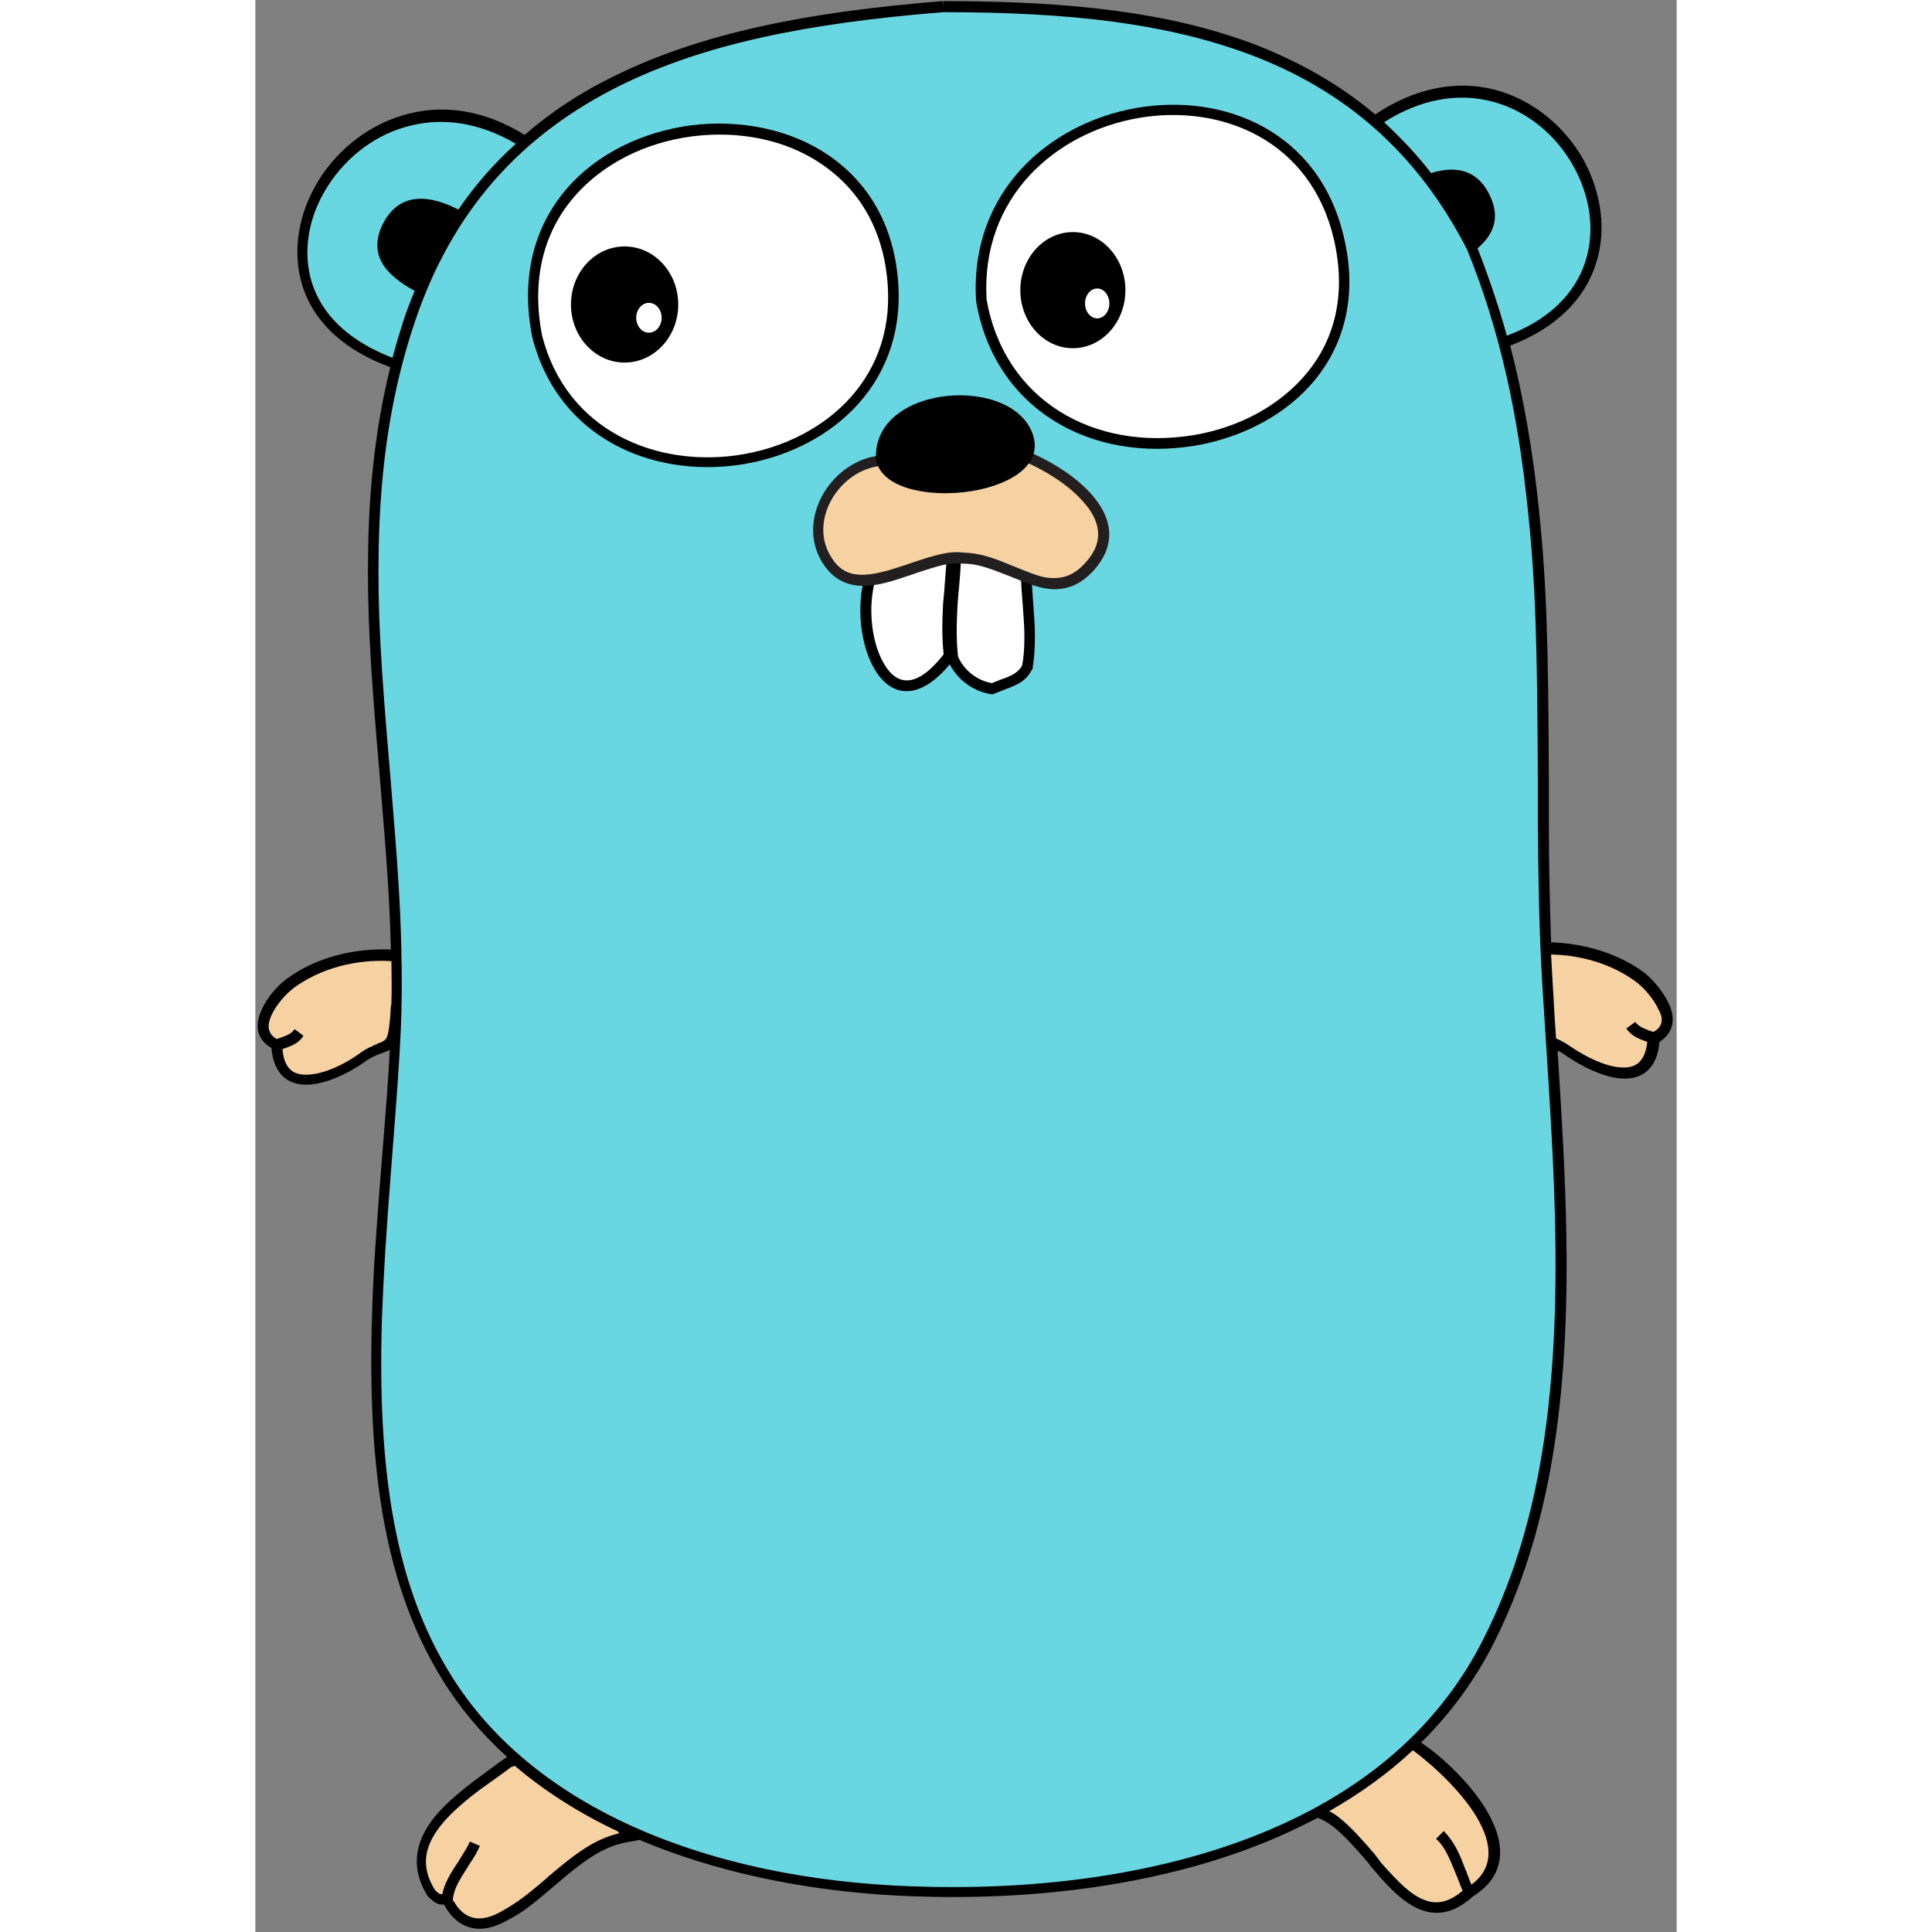 <?xml version="1.0" encoding="UTF-8" standalone="no"?>
<svg viewBox="0 0 256 348" version="1.1" xmlns="http://www.w3.org/2000/svg" xmlns:xlink="http://www.w3.org/1999/xlink" preserveAspectRatio="xMidYMid" height="1em" width="1em">
  <rect x="0" y="0" width="256" height="348" fill="#808080" stroke="none"/>
  <g>
    <path d="M3.686,188.165 C4.184,198.425 14.444,193.644 19.026,190.456 C23.409,187.368 24.704,189.958 25.102,183.981 C25.401,179.997 25.799,176.112 25.6,172.128 C18.926,171.53 11.754,173.124 6.275,177.108 C3.387,179.1 -1.793,185.675 3.686,188.165" fill="#F6D2A2"/>
    <path d="M208.187,314.272 C216.056,319.153 230.5,333.896 218.646,341.068 C207.29,351.427 200.915,329.612 190.954,326.624 C195.237,320.747 200.616,315.368 208.187,314.272 L208.187,314.272 L208.187,314.272 Z" fill="#F6D2A2"/>
    <path d="M67.337,330.907 C58.073,332.302 52.893,340.669 45.124,344.953 C37.852,349.236 35.063,343.558 34.465,342.363 C33.37,341.865 33.469,342.861 31.676,341.068 C24.903,330.409 38.649,322.64 45.821,317.36 C55.782,315.368 62.058,324.034 67.337,330.907 L67.337,330.907 L67.337,330.907 Z" fill="#F6D2A2"/>
    <path d="M251.916,186.87 C251.418,197.13 241.158,192.349 236.576,189.161 C232.193,186.073 230.898,188.663 230.5,182.686 C230.201,178.702 229.802,174.817 230.002,170.833 C236.675,170.235 243.847,171.829 249.326,175.813 C252.115,177.805 257.395,184.38 251.916,186.87" fill="#F6D2A2"/>
    <path d="M224.722,61.759 C260.283,49.208 232.492,0.498 201.513,22.014 C181.192,4.582 153.202,1.395 123.816,1.395 C95.029,3.686 67.636,8.965 48.511,25.7 C17.631,5.777 -10.858,53.591 25.401,65.644 C15.24,105.089 26.795,145.332 25.202,185.475 C23.707,221.535 14.244,269.846 34.266,302.219 C51.3,329.911 87.956,339.773 118.139,340.868 C156.688,342.263 203.405,332.8 222.132,295.446 C240.062,259.885 235.082,215.558 232.791,177.208 C230.5,138.459 234.783,99.113 224.722,61.759 L224.722,61.759 Z" fill="#69D7E2"/>
    <path d="M254.605,180.794 C253.609,178.702 251.717,176.311 249.924,175.016 C245.342,171.729 239.465,169.936 233.388,169.737 C233.189,163.561 232.99,156.788 232.99,148.221 L232.99,140.451 C232.89,115.947 232.591,105.189 231.197,91.742 C230.101,81.183 228.408,71.421 226.017,62.257 C234.086,59.169 239.365,54.089 241.457,47.514 C243.449,41.438 242.453,34.565 239.066,28.489 C235.58,22.512 230.002,18.03 223.527,16.237 C216.554,14.344 208.984,15.739 201.712,20.619 C195.237,15.141 187.767,10.957 179.399,7.77 C164.557,2.291 147.325,0.199 123.916,0.199 L123.916,1.195 L123.816,0.199 C98.814,2.191 80.286,6.076 64.946,13.547 C58.77,16.535 53.292,20.121 48.511,24.305 C41.139,19.723 33.469,18.627 26.397,20.819 C19.823,22.811 14.145,27.493 10.758,33.569 C7.371,39.645 6.574,46.618 8.865,52.595 C11.156,58.571 16.436,63.253 24.305,66.142 C21.815,76.202 20.52,86.861 20.321,98.615 C20.121,110.07 20.619,119.234 22.412,139.953 C23.707,155.393 24.205,162.465 24.405,171.032 C17.631,170.733 10.858,172.526 5.777,176.212 C3.984,177.507 1.992,179.798 1.096,181.989 C-0.199,184.778 0.299,187.268 2.889,188.763 C3.287,193.544 5.977,195.735 10.061,195.337 C13.049,195.038 16.635,193.444 19.723,191.253 C20.42,190.755 21.118,190.356 21.815,190.058 C22.114,189.958 22.313,189.858 22.612,189.759 C22.612,189.759 23.209,189.56 23.409,189.46 C23.707,189.36 24.006,189.261 24.205,189.061 C24.006,193.743 23.608,198.624 22.711,209.781 C21.715,222.332 21.217,229.205 21.018,236.875 C20.121,265.363 23.508,286.082 33.668,302.518 C36.856,307.698 40.741,312.28 45.323,316.464 C44.426,317.061 40.641,319.851 39.446,320.747 C35.262,323.935 32.374,326.624 30.68,329.612 C28.489,333.497 28.489,337.382 30.979,341.466 L31.079,341.566 L31.178,341.665 C32.274,342.761 32.872,343.06 33.668,343.06 L33.768,343.06 L33.967,343.06 L33.967,343.06 C34.067,343.259 34.167,343.359 34.266,343.558 C34.565,344.056 34.864,344.454 35.163,344.853 C37.653,347.742 41.139,348.439 45.821,345.65 C48.311,344.355 50.104,342.861 53.889,339.673 C53.989,339.574 53.989,339.574 54.089,339.474 C60.165,334.294 63.153,332.402 67.636,331.704 L69.23,331.405 C69.827,331.704 70.425,331.904 71.122,332.202 C85.267,337.88 101.703,340.968 118.338,341.566 C139.854,342.363 160.573,339.673 178.104,333.298 C182.786,331.605 187.169,329.612 191.353,327.421 C193.942,328.417 196.134,330.509 200.318,335.39 C200.517,335.589 200.517,335.589 200.616,335.788 C200.816,335.988 200.816,336.087 200.915,336.187 C201.114,336.486 201.413,336.685 201.612,336.984 C204.9,340.868 207.091,342.761 209.581,343.857 C212.868,345.251 216.056,344.554 219.343,341.566 C225.121,337.98 225.519,332.402 221.734,326.026 C219.044,321.544 214.363,316.862 209.98,313.874 C215.16,308.794 219.642,302.718 223.128,295.844 C232.691,276.719 236.377,254.406 236.177,225.718 C236.078,215.558 235.679,206.693 234.584,189.759 L234.584,189.261 C235.082,189.46 235.58,189.759 236.078,190.157 C239.166,192.249 242.752,193.942 245.74,194.241 C249.824,194.64 252.514,192.448 252.912,187.667 L252.912,187.667 C255.402,186.073 255.9,183.583 254.605,180.794 L254.605,180.794 Z M222.929,18.328 C228.906,19.922 234.086,24.106 237.273,29.684 C240.461,35.262 241.357,41.538 239.564,47.116 C237.672,52.993 232.89,57.675 225.419,60.464 C223.925,55.085 222.132,49.805 220.14,44.725 C223.029,42.235 224.423,39.147 222.132,34.764 C219.841,30.381 215.857,29.883 211.773,31.178 C209.183,27.791 206.294,24.803 203.306,22.014 C209.88,17.83 216.654,16.635 222.929,18.328 L222.929,18.328 Z M10.559,51.997 C8.467,46.618 9.164,40.243 12.352,34.665 C15.539,29.086 20.719,24.704 26.895,22.911 C33.27,21.018 40.143,21.914 46.917,25.899 C43.032,29.385 39.546,33.37 36.557,37.753 C31.377,35.063 26.098,34.565 23.11,40.044 C20.022,45.921 23.608,49.606 28.688,52.395 C27.991,54.089 27.293,55.882 26.696,57.675 C25.998,59.866 25.301,62.157 24.704,64.448 C17.432,61.659 12.651,57.376 10.559,51.997 L10.559,51.997 Z M22.612,187.767 C22.512,187.767 21.914,187.966 21.914,188.065 C21.616,188.165 21.317,188.265 21.018,188.464 C20.221,188.763 19.424,189.261 18.627,189.858 C15.838,191.851 12.451,193.345 9.861,193.544 C6.873,193.843 5.18,192.548 4.881,188.962 C6.973,188.265 7.869,187.767 8.666,186.571 L7.072,185.376 C6.475,186.173 5.877,186.472 4.084,187.069 L4.084,187.069 C3.984,187.069 3.984,187.069 3.885,187.169 C2.291,186.272 1.992,184.878 2.889,182.886 C3.686,181.093 5.479,179.001 6.973,177.905 C11.754,174.419 18.129,172.725 24.504,173.124 C24.504,175.614 24.604,178.104 24.504,180.495 C24.504,180.794 24.504,180.993 24.405,181.292 C24.305,182.686 24.305,183.284 24.205,183.981 L24.205,183.981 C23.907,186.87 23.707,187.268 22.612,187.767 L22.612,187.767 Z M52.694,338.079 C52.595,338.179 52.595,338.179 52.495,338.279 C48.809,341.466 47.016,342.761 44.725,344.056 C40.94,346.347 38.35,345.849 36.557,343.658 C36.258,343.359 36.059,342.96 35.86,342.661 C35.76,342.562 35.661,342.363 35.561,342.263 C35.561,342.263 35.561,342.263 35.561,342.163 C35.76,340.37 36.458,339.075 38.251,336.286 C38.35,336.187 38.35,336.187 38.35,336.087 C39.446,334.493 39.944,333.597 40.442,332.501 L38.649,331.704 C38.251,332.601 37.753,333.398 36.756,334.991 C36.657,335.091 36.657,335.091 36.657,335.191 C34.864,337.781 34.067,339.374 33.668,341.167 L33.569,341.167 C33.569,341.167 33.569,341.167 33.469,341.167 L33.27,341.167 C33.071,341.068 32.772,340.868 32.374,340.47 C28.489,334.294 31.577,329.015 40.342,322.44 C41.438,321.644 45.124,319.054 46.12,318.257 C46.319,318.257 46.518,318.157 46.718,318.058 C52.096,322.64 58.372,326.624 65.345,329.911 L65.345,329.911 C65.345,330.011 65.444,330.111 65.544,330.21 C61.46,331.206 58.272,333.298 52.694,338.079 L52.694,338.079 Z M219.941,327.222 C223.029,332.402 222.929,336.585 219.044,339.474 C218.746,338.876 218.546,338.179 218.148,337.183 C218.148,337.083 218.148,337.083 218.048,336.984 C216.654,333.198 215.757,331.605 214.064,329.812 L212.669,331.206 C214.163,332.601 214.861,334.095 216.255,337.581 C216.255,337.681 216.255,337.681 216.355,337.781 C216.853,339.075 217.152,339.872 217.451,340.57 C214.861,342.761 212.57,343.16 210.179,342.064 C208.087,341.167 206.095,339.275 202.907,335.689 C202.708,335.489 202.509,335.191 202.31,334.892 C202.21,334.792 202.111,334.693 202.011,334.493 C201.812,334.294 201.812,334.294 201.712,334.095 C198.026,329.812 195.835,327.521 193.444,326.226 C199.023,323.038 204.003,319.452 208.486,315.268 C212.669,318.356 217.351,322.939 219.941,327.222 L219.941,327.222 Z M221.335,294.948 C212.769,312.181 197.628,324.333 177.307,331.704 C159.975,337.98 139.455,340.57 118.238,339.773 C81.681,338.478 50.005,325.728 35.163,301.622 C25.202,285.584 21.914,265.164 22.811,237.074 C23.11,229.404 23.508,222.531 24.504,209.98 C25.6,195.835 25.899,191.751 26.198,185.376 C26.397,180.794 26.397,176.112 26.297,171.132 C26.098,162.366 25.6,155.393 24.305,139.754 C22.512,119.035 22.014,109.97 22.213,98.615 C22.512,83.673 24.504,70.525 28.688,58.073 C35.461,37.852 47.913,24.205 65.843,15.34 C80.884,7.969 99.113,4.184 123.916,2.191 C147.125,2.191 164.059,4.283 178.702,9.662 C196.233,16.137 209.282,27.493 218.247,44.925 C224.025,59.069 227.412,74.31 229.205,91.841 C230.599,105.189 230.898,115.947 230.998,140.352 L230.998,148.121 C231.097,160.174 231.296,168.641 231.795,177.108 C231.994,180.395 232.093,181.79 232.591,189.659 C233.687,206.593 234.086,215.359 234.185,225.519 C234.384,254.107 230.798,276.121 221.335,294.948 L221.335,294.948 Z M251.816,185.874 L251.816,185.874 C251.717,185.874 251.617,185.774 251.518,185.774 C249.725,185.177 249.127,184.778 248.529,184.081 L246.935,185.276 C247.832,186.472 248.728,186.97 250.721,187.667 C250.322,191.253 248.629,192.548 245.74,192.249 C243.15,192.05 239.763,190.456 236.974,188.563 C236.177,187.966 235.381,187.567 234.584,187.169 C234.484,187.169 234.384,187.069 234.285,187.069 C233.886,181.591 233.886,180.196 233.687,177.307 C233.588,175.514 233.488,173.721 233.388,171.928 C238.967,172.028 244.445,173.721 248.629,176.809 C250.123,177.905 251.916,179.997 252.713,181.79 C253.709,183.483 253.51,184.977 251.816,185.874 L251.816,185.874 Z" fill="#000000"/>
    <g transform="translate(108.935, 96.951)">
      <path d="M29.983,7.172 C30.082,12.252 31.079,17.83 30.182,23.209 C28.788,25.799 26.198,26.098 23.907,27.094 C20.719,26.596 18.03,24.504 16.735,21.516 C15.938,15.44 16.934,9.662 17.233,3.586 C17.233,3.387 21.018,3.686 24.405,4.682 C27.293,5.578 29.983,7.072 29.983,7.172 L29.983,7.172 Z" fill="#FFFFFF"/>
      <path d="M1.793,7.57 C-0.996,18.129 5.479,35.362 16.137,21.217 C15.34,15.24 16.237,9.463 16.535,3.586 C16.635,3.088 1.893,6.873 1.793,7.57 L1.793,7.57 Z" fill="#FFFFFF"/>
      <path d="M31.178,11.854 C30.979,8.865 30.879,7.67 30.879,6.176 L30.879,5.479 L30.182,5.279 L17.631,1.395 L17.631,0.697 L16.336,0.996 L16.237,0.996 L16.237,1.096 L2.092,4.682 L1.594,4.781 L1.395,5.279 C-0.797,10.559 -0.299,18.528 2.49,23.409 C5.678,28.987 10.858,29.086 16.137,22.711 C17.631,25.6 20.42,27.592 23.608,28.09 L23.907,28.09 L24.205,27.991 C24.604,27.791 25.002,27.692 25.7,27.393 C25.799,27.393 25.799,27.393 25.899,27.293 C28.788,26.297 29.983,25.5 30.979,23.608 L31.079,23.508 L31.079,23.309 C31.377,21.516 31.477,19.623 31.477,17.532 C31.477,16.037 31.377,14.643 31.178,11.854 L31.178,11.854 Z M15.24,8.168 C15.141,9.961 15.041,10.658 14.942,11.654 C14.742,15.34 14.742,18.129 15.041,20.918 C10.36,26.895 6.674,26.895 4.184,22.412 C1.793,18.229 1.295,11.156 3.088,6.475 L15.639,3.287 C15.539,4.582 15.44,5.877 15.24,8.168 L15.24,8.168 Z M29.186,22.911 C28.489,24.106 27.592,24.704 25.202,25.5 C25.102,25.5 25.102,25.5 25.002,25.6 C24.405,25.799 24.006,25.998 23.707,26.098 C21.018,25.6 18.727,23.807 17.631,21.317 C17.332,18.627 17.332,15.838 17.532,12.153 C17.631,11.156 17.631,10.459 17.83,8.666 C18.03,6.375 18.129,4.981 18.129,3.686 L28.987,6.973 C28.987,8.268 29.086,9.463 29.286,12.053 C29.485,14.742 29.584,16.137 29.584,17.731 C29.584,19.623 29.485,21.317 29.186,22.911 L29.186,22.911 Z" fill="#000000"/>
    </g>
    <g transform="translate(48.476, 21.976)">
      <path d="M2.291,38.749 C11.455,74.409 68.532,65.245 66.341,29.485 C63.751,-13.348 -6.475,-5.08 2.291,38.749" fill="#FFFFFF"/>
      <path d="M67.337,29.385 C66.739,19.026 62.157,10.957 54.587,5.877 C47.813,1.295 38.848,-0.498 29.983,0.598 C21.118,1.793 12.949,5.777 7.57,12.053 C1.594,19.026 -0.697,28.19 1.395,38.749 L2.291,38.549 L1.395,38.749 C10.758,75.405 69.528,66.54 67.337,29.385 L67.337,29.385 Z M3.188,38.549 C1.195,28.489 3.387,19.922 8.965,13.447 C14.045,7.57 21.715,3.686 30.182,2.59 C38.649,1.494 47.116,3.188 53.491,7.57 C60.563,12.352 64.847,19.823 65.444,29.684 C67.536,64.448 12.053,72.816 3.188,38.549 L3.188,38.549 Z" fill="#000000"/>
      <ellipse fill="#000000" cx="18.03" cy="32.872" rx="9.662" ry="10.459"/>
      <ellipse fill="#FFFFFF" cx="22.412" cy="35.262" rx="2.291" ry="2.689"/>
    </g>
    <g transform="translate(129.618, 18.098)">
      <path d="M1.195,35.96 C8.268,76.9 75.206,66.042 65.544,24.803 C56.878,-12.252 -1.195,-1.992 1.195,35.96" fill="#FFFFFF"/>
      <path d="M66.44,24.604 C57.575,-13.547 -2.191,-3.088 0.199,36.059 L0.199,36.159 C3.486,55.483 20.719,65.345 39.745,62.157 C48.411,60.663 56.181,56.479 61.261,50.304 C66.839,43.43 68.831,34.565 66.44,24.604 L66.44,24.604 Z M59.767,49.108 C54.985,54.886 47.714,58.87 39.446,60.265 C21.416,63.253 5.279,53.989 2.092,35.86 C-0.1,-0.996 56.28,-10.858 64.647,25.002 C66.839,34.465 65.046,42.733 59.767,49.108 L59.767,49.108 Z" fill="#000000"/>
      <ellipse fill="#000000" cx="17.631" cy="34.167" rx="9.463" ry="10.459"/>
      <ellipse fill="#FFFFFF" cx="22.014" cy="36.557" rx="2.191" ry="2.689"/>
    </g>
    <g transform="translate(99.536, 70.451)">
      <path d="M13.248,12.551 C5.379,13.248 -0.996,22.512 3.088,29.883 C8.467,39.645 20.52,28.987 27.991,29.983 C36.657,30.182 43.729,39.147 50.602,31.577 C58.272,23.209 47.315,15.041 38.649,11.455 L13.248,12.551 L13.248,12.551 Z" fill="#F6D2A2"/>
      <path d="M51.598,19.225 C48.909,15.838 44.227,12.75 39.147,10.658 L38.948,10.559 L38.749,10.559 L13.248,11.555 C4.383,12.352 -1.992,22.612 2.291,30.381 C3.984,33.37 6.275,34.864 9.363,35.063 C11.654,35.163 14.045,34.665 17.731,33.37 C18.03,33.27 18.428,33.17 18.926,32.971 C23.907,31.278 25.899,30.78 27.891,31.079 L27.991,31.079 C30.381,31.079 32.374,31.776 36.159,33.27 C40.342,34.963 41.637,35.461 43.729,35.661 C46.618,35.86 49.108,34.864 51.399,32.374 C55.284,28.09 55.085,23.508 51.598,19.225 L51.598,19.225 Z M49.905,30.979 C48.012,33.071 46.12,33.768 43.829,33.668 C42.036,33.569 40.84,33.071 36.856,31.477 C32.872,29.784 30.68,29.186 28.09,29.086 C25.6,28.788 23.508,29.286 18.229,31.079 C17.731,31.278 17.332,31.377 17.033,31.477 C9.762,33.967 6.275,33.768 3.885,29.385 C0.299,22.911 5.777,14.145 13.248,13.447 L38.45,12.451 C43.231,14.444 47.514,17.332 50.005,20.42 C52.993,24.006 53.093,27.592 49.905,30.979 L49.905,30.979 Z" fill="#231F20"/>
      <g transform="translate(11.953, 0)" fill="#000000">
        <path d="M28.688,8.268 C25.6,-3.088 -0.299,-1.395 0.299,12.153 C1.594,22.213 31.676,19.524 28.688,8.268 L28.688,8.268 Z"/>
      </g>
    </g>
  </g>
</svg>
